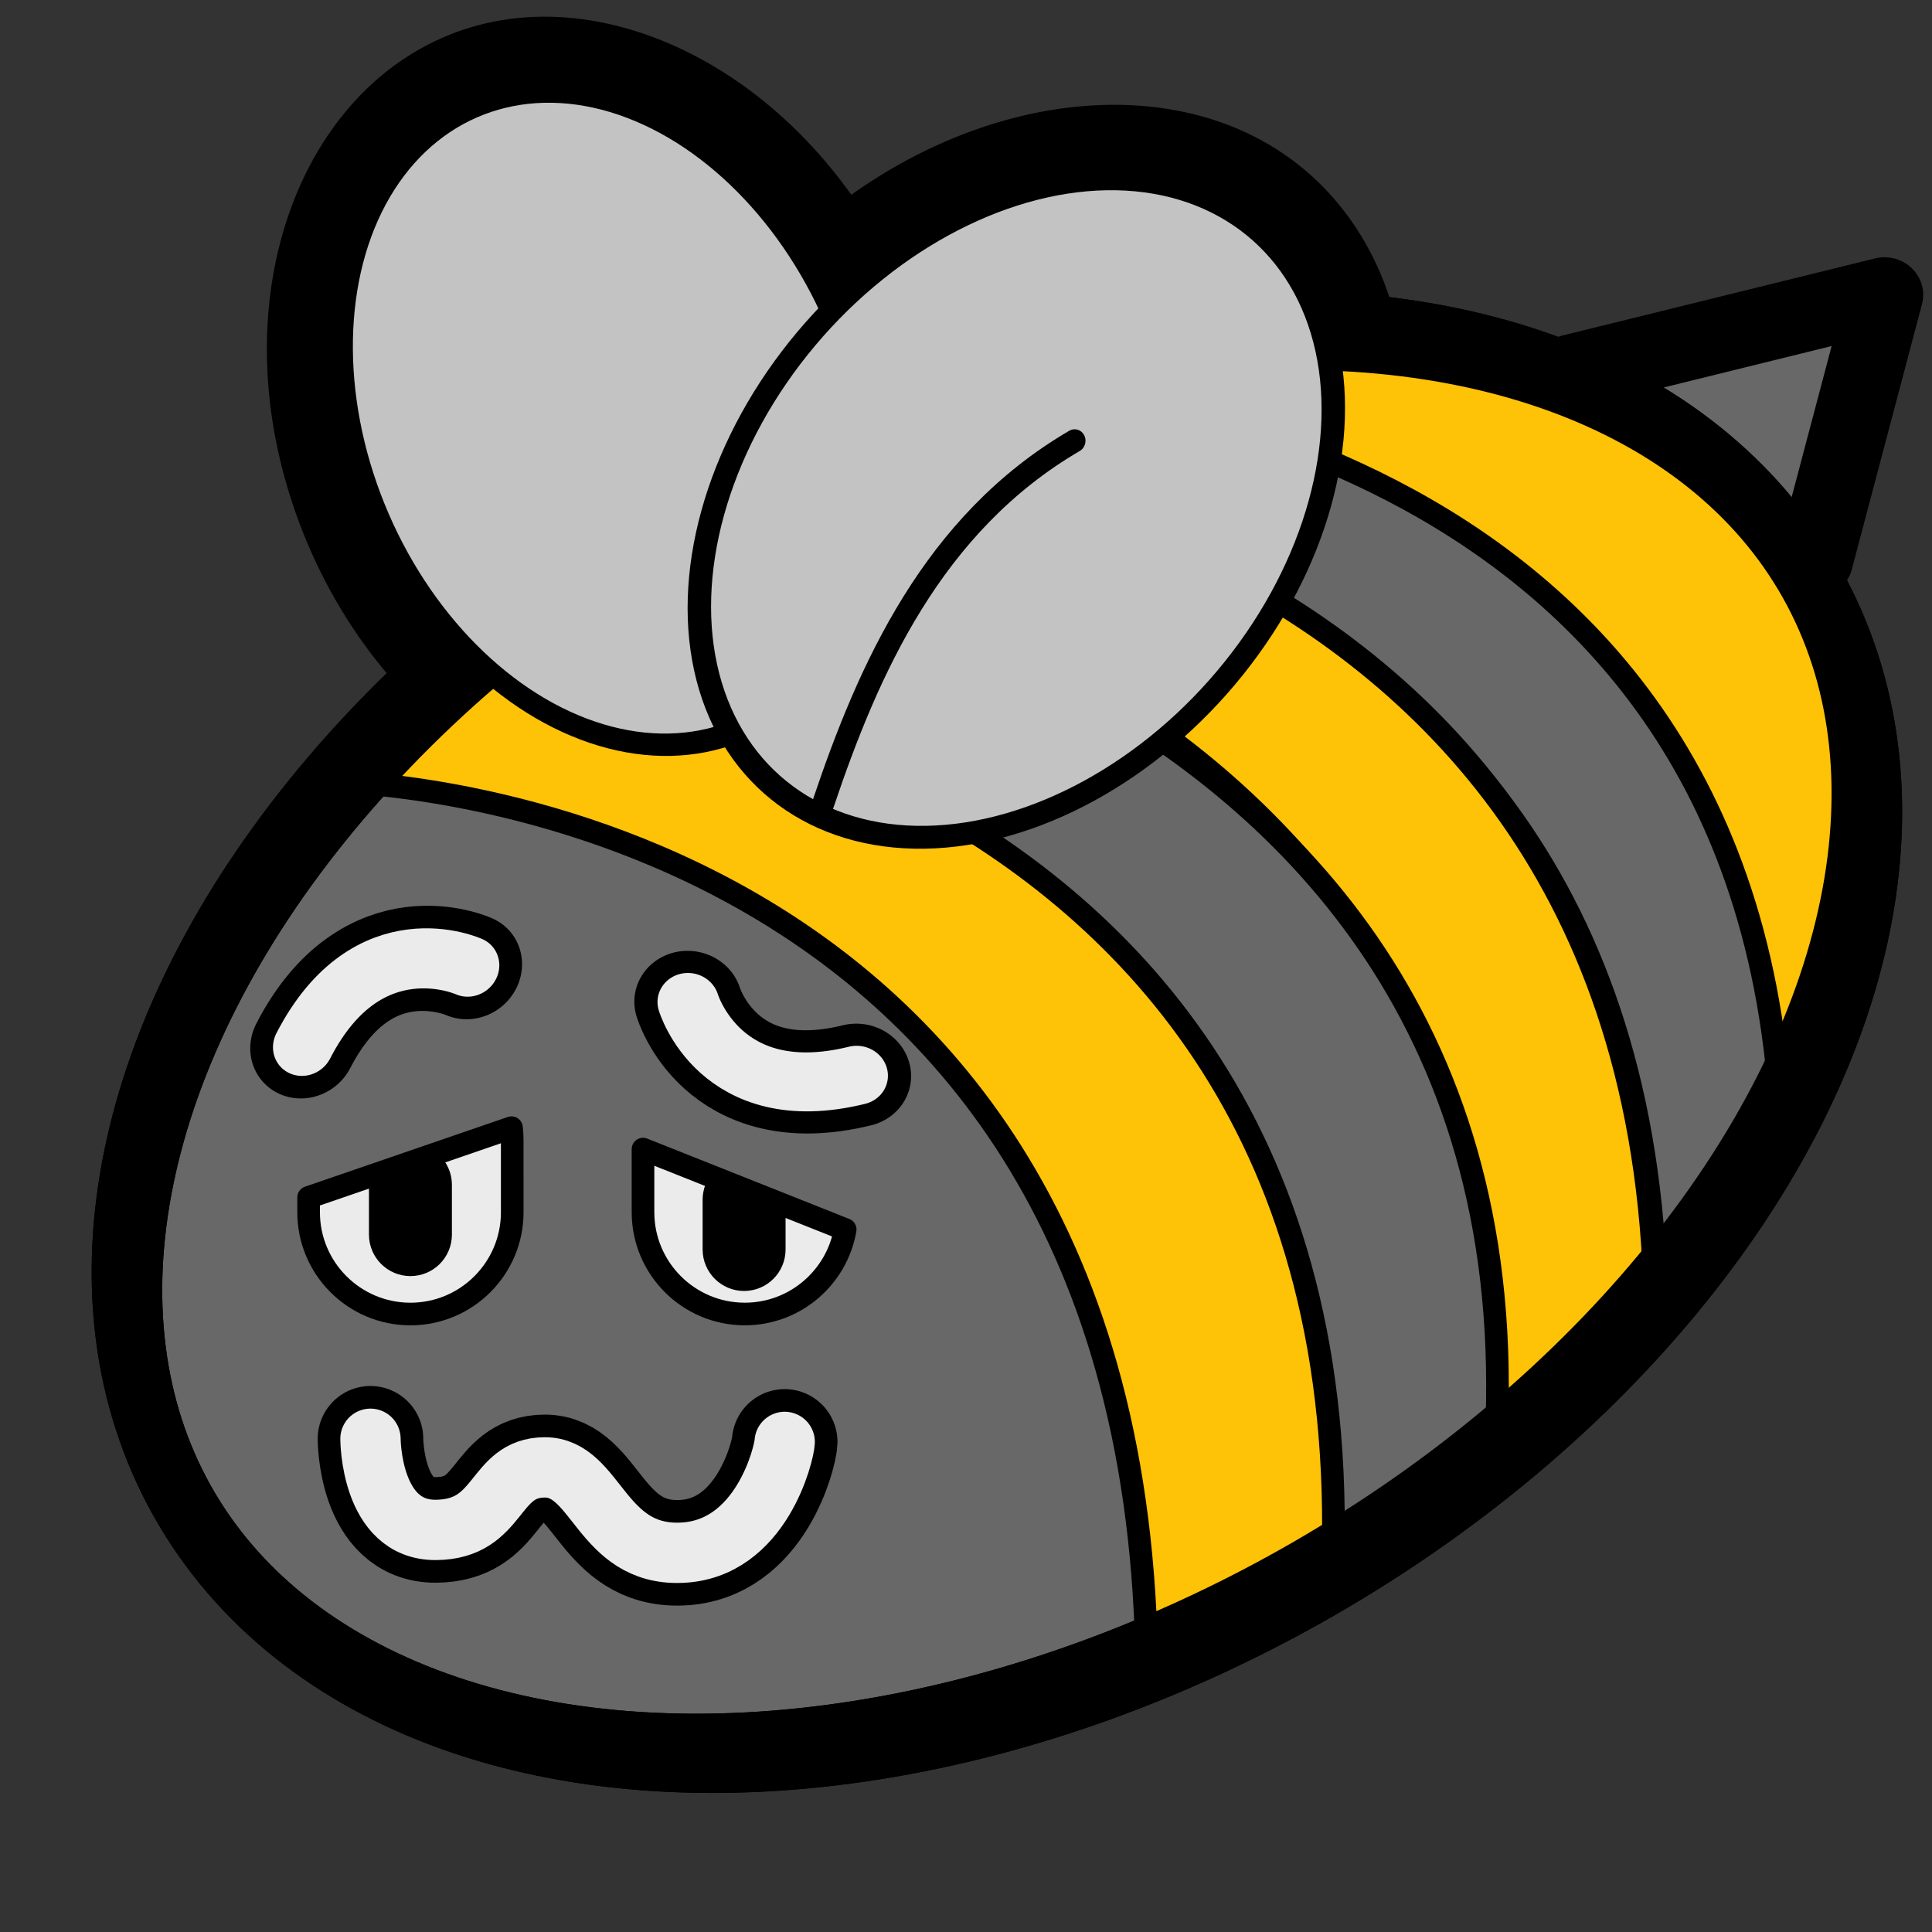 <?xml version="1.0" encoding="UTF-8" standalone="no"?>
<!DOCTYPE svg PUBLIC "-//W3C//DTD SVG 1.1//EN" "http://www.w3.org/Graphics/SVG/1.1/DTD/svg11.dtd">
<svg width="100%" height="100%" viewBox="0 0 256 256" version="1.1" xmlns="http://www.w3.org/2000/svg" xmlns:xlink="http://www.w3.org/1999/xlink" xml:space="preserve" xmlns:serif="http://www.serif.com/" style="fill-rule:evenodd;clip-rule:evenodd;stroke-linecap:round;stroke-linejoin:round;stroke-miterlimit:1.5;">
    <rect x="0" y="0" width="256" height="256" fill="#333333" stroke="none"/>
    <g transform="matrix(1,0,0,1,-1686,-563)">
        <g id="blobbee_woozy" transform="matrix(1,0,0,1,1686.25,563.622)">
            <rect x="0" y="0" width="256" height="256" style="fill:none;"/>
            <g id="Sting" transform="matrix(0.783,0.14,-0.136,0.759,67.23,-21.11)">
                <path d="M189.771,56.854L238.765,34.355L235.05,81.388" style="fill:rgb(104,104,104);stroke:black;stroke-width:12.77px;"/>
            </g>
            <g id="Body" transform="matrix(0.994,-0.574,0.761,1.283,-120.17,92.605)">
                <ellipse cx="168.926" cy="110.515" rx="107.942" ry="55.376" style="fill:rgb(104,104,104);stroke:black;stroke-width:7.47px;"/>
            </g>
            <g id="Wings-outline" serif:id="Wings outline" transform="matrix(0.96,0.127,-0.127,0.96,7.569,-6.443)">
                <g transform="matrix(1.177,-0.575,0.651,1.214,-55.893,35.953)">
                    <path d="M87.433,14.046C105.289,14.046 121.064,31.835 121.064,54.906C121.064,78.317 104.954,96.336 86.833,96.336C68.977,96.336 53.202,78.546 53.202,55.475C53.202,32.064 69.312,14.046 87.433,14.046ZM87.133,21.55C72.762,21.55 61.095,36.624 61.095,55.191C61.095,73.758 72.762,88.832 87.133,88.832C101.504,88.832 113.171,73.758 113.171,55.191C113.171,36.624 101.504,21.55 87.133,21.55Z"/>
                </g>
                <g transform="matrix(1.243,0.685,-0.776,1.283,74.269,-72.812)">
                    <path d="M86.838,14.653C104.667,14.653 120.454,32.436 120.454,55.47C120.454,78.17 104.998,95.729 87.428,95.729C69.599,95.729 53.812,77.946 53.812,54.911C53.812,32.211 69.268,14.653 86.838,14.653ZM87.133,21.55C72.762,21.55 61.095,36.624 61.095,55.191C61.095,73.758 72.762,88.832 87.133,88.832C101.504,88.832 113.171,73.758 113.171,55.191C113.171,36.624 101.504,21.55 87.133,21.55Z"/>
                </g>
            </g>
            <g id="Stripes" transform="matrix(1,0,0,1,4.427,10.012)">
                <g transform="matrix(1,-7.43708e-18,-7.43708e-18,1,92.346,-63.841)">
                    <path d="M37.588,107.021C36.302,108.044 130.102,103.736 138.911,199.269C185.818,73.536 38.054,97.55 37.588,107.021Z" style="fill:rgb(254,194,7);stroke:black;stroke-width:3px;"/>
                </g>
                <g transform="matrix(1,-7.43708e-18,-7.43708e-18,1,73.491,-52.642)">
                    <path d="M157.766,189.064C152.141,96.884 58.714,94.709 59.225,91.972L24.408,104.867C24.408,104.867 137.219,103.115 141.236,211.738L154.889,190.72" style="fill:rgb(104,104,104);stroke:black;stroke-width:3px;"/>
                </g>
                <g transform="matrix(1,-7.43708e-18,-7.43708e-18,1,55.573,-39.821)">
                    <path d="M138.184,221.282L158.96,198.917C155.015,90.156 39.958,88.264 39.959,88.304L21.516,99.184C21.345,99.215 140.506,108.796 138.184,221.282Z" style="fill:rgb(254,194,7);stroke:black;stroke-width:3px;"/>
                </g>
                <g transform="matrix(1,-7.43708e-18,-7.43708e-18,1,25.979,-19.002)">
                    <path d="M52.67,78.448L32.777,93.969C32.777,93.969 147.14,105.355 145.924,216.369L167.401,201.973C175.368,91.857 51.46,79.379 49.702,80.764" style="fill:rgb(104,104,104);stroke:black;stroke-width:3px;"/>
                </g>
                <g transform="matrix(1,-7.43708e-18,-7.43708e-18,1,-0.424,-0.546)">
                    <path d="M54.907,77.629L39.992,93.485C39.992,93.485 145.269,94.435 147.67,208.921L172.327,197.913C176.533,83.454 58.325,78.845 54.907,77.629Z" style="fill:rgb(254,194,7);stroke:black;stroke-width:3px;"/>
                </g>
            </g>
            <g id="Body-outline" serif:id="Body outline" transform="matrix(0.994,-0.574,0.761,1.283,-120.17,92.605)">
                <ellipse cx="168.926" cy="110.515" rx="107.942" ry="55.376" style="fill:none;stroke:black;stroke-width:7.47px;"/>
            </g>
            <g id="Wings" transform="matrix(0.96,0.127,-0.127,0.96,7.569,-6.443)">
                <g id="Back-wing" serif:id="Back wing" transform="matrix(1.177,-0.575,0.651,1.214,-55.893,35.953)">
                    <ellipse cx="87.133" cy="55.191" rx="26.038" ry="33.641" style="fill:rgb(195,195,195);stroke:black;stroke-width:2.26px;"/>
                </g>
                <g id="Front-wing" serif:id="Front wing" transform="matrix(0.947,0,0,0.999,5.868,0.314)">
                    <g id="Front-wing-main" serif:id="Front wing main" transform="matrix(1.313,0.686,-0.82,1.284,72.244,-73.198)">
                        <ellipse cx="87.133" cy="55.191" rx="26.038" ry="33.641" style="fill:rgb(195,195,195);stroke:black;stroke-width:2.17px;"/>
                    </g>
                    <path id="Front-wing-line" serif:id="Front wing line" d="M119.334,101.013C123.249,82.03 129.669,61.104 148.451,47.276" style="fill:none;stroke:black;stroke-width:3.18px;"/>
                </g>
            </g>
            <g id="Face" transform="matrix(1,0,0,1,-3.895,1.368)">
                <g id="Mouth" transform="matrix(0.72,0,0,0.72,-2.024,65.68)">
                    <path d="M76.054,170.799C76.054,170.799 76.031,187.649 88.077,187.572C100.122,187.495 98.541,176.092 108.126,176.065C117.711,176.037 118.433,192.334 133.23,191.774C148.027,191.214 152.203,173.417 152.285,171.376" style="fill:none;stroke:black;stroke-width:19.43px;stroke-miterlimit:2;"/>
                    <path d="M76.054,170.799C76.054,170.799 76.031,187.649 88.077,187.572C100.122,187.495 98.541,176.092 108.126,176.065C117.711,176.037 118.433,192.334 133.23,191.774C148.027,191.214 152.203,173.417 152.285,171.376" style="fill:none;stroke:rgb(235,235,235);stroke-width:11.1px;"/>
                </g>
                <g id="Eyes" transform="matrix(0.856,0.125,-0.125,0.856,35.143,7.154)">
                    <g>
                        <g id="Right-eye" serif:id="Right eye" transform="matrix(1.143,-0.167,0.167,1.143,-1379.72,-167.03)">
                            <path d="M1214.7,458.982L1241.51,469.646C1240.41,476.005 1234.87,480.85 1228.2,480.85C1220.75,480.85 1214.7,474.801 1214.7,467.35L1214.7,458.982Z" style="fill:rgb(235,235,235);stroke:black;stroke-width:3px;"/>
                        </g>
                        <g id="Right-eye1" serif:id="Right eye" transform="matrix(1.143,-0.167,0.167,1.143,-1376.92,-167.076)">
                            <path d="M1221.6,461.725L1231.2,465.546L1231.2,471.983C1231.2,475.02 1228.74,477.485 1225.7,477.485C1222.66,477.485 1220.2,475.02 1220.2,471.983L1220.2,465.39C1220.2,463.983 1220.73,462.698 1221.6,461.725Z"/>
                        </g>
                    </g>
                    <g id="Left-eye" serif:id="Left eye" transform="matrix(1.143,-0.167,0.167,1.143,-1379.72,-167.03)">
                        <path d="M1170.36,465.385L1197.26,456.14C1197.33,456.701 1197.36,457.272 1197.36,457.852L1197.36,467.35C1197.36,474.801 1191.31,480.85 1183.86,480.85C1176.41,480.85 1170.36,474.801 1170.36,467.35L1170.36,465.385Z" style="fill:rgb(235,235,235);stroke:black;stroke-width:3px;"/>
                    </g>
                    <g id="Right-eye2" serif:id="Right eye" transform="matrix(1.143,-0.167,0.167,1.143,-1377.14,-169.351)">
                        <path d="M1176.25,463.363L1184.15,460.646C1185.77,461.603 1186.86,463.37 1186.86,465.39L1186.86,471.983C1186.86,475.02 1184.4,477.485 1181.36,477.485C1178.32,477.485 1175.86,475.02 1175.86,471.983L1175.86,465.39C1175.86,464.674 1176,463.991 1176.25,463.363Z"/>
                    </g>
                </g>
                <g id="Right-eyebrow" serif:id="Right eyebrow" transform="matrix(0.769,0.119,-0.113,0.733,-3.659,59.197)">
                    <path d="M139.15,75.147C139.15,75.147 147.255,93.107 169.433,83.396" style="fill:none;stroke:black;stroke-width:18.42px;stroke-miterlimit:2;"/>
                    <path d="M139.15,75.147C139.15,75.147 147.255,93.107 169.433,83.396" style="fill:none;stroke:rgb(235,235,235);stroke-width:10.52px;"/>
                </g>
                <g id="Left-eyebrow" serif:id="Left eyebrow" transform="matrix(-0.595,0.501,-0.478,-0.567,184.506,98.991)">
                    <path d="M139.15,75.147C139.15,75.147 147.255,93.107 169.433,83.396" style="fill:none;stroke:black;stroke-width:18.42px;stroke-miterlimit:2;"/>
                    <path d="M139.15,75.147C139.15,75.147 147.255,93.107 169.433,83.396" style="fill:none;stroke:rgb(235,235,235);stroke-width:10.52px;"/>
                </g>
            </g>
        </g>
    </g>
</svg>
